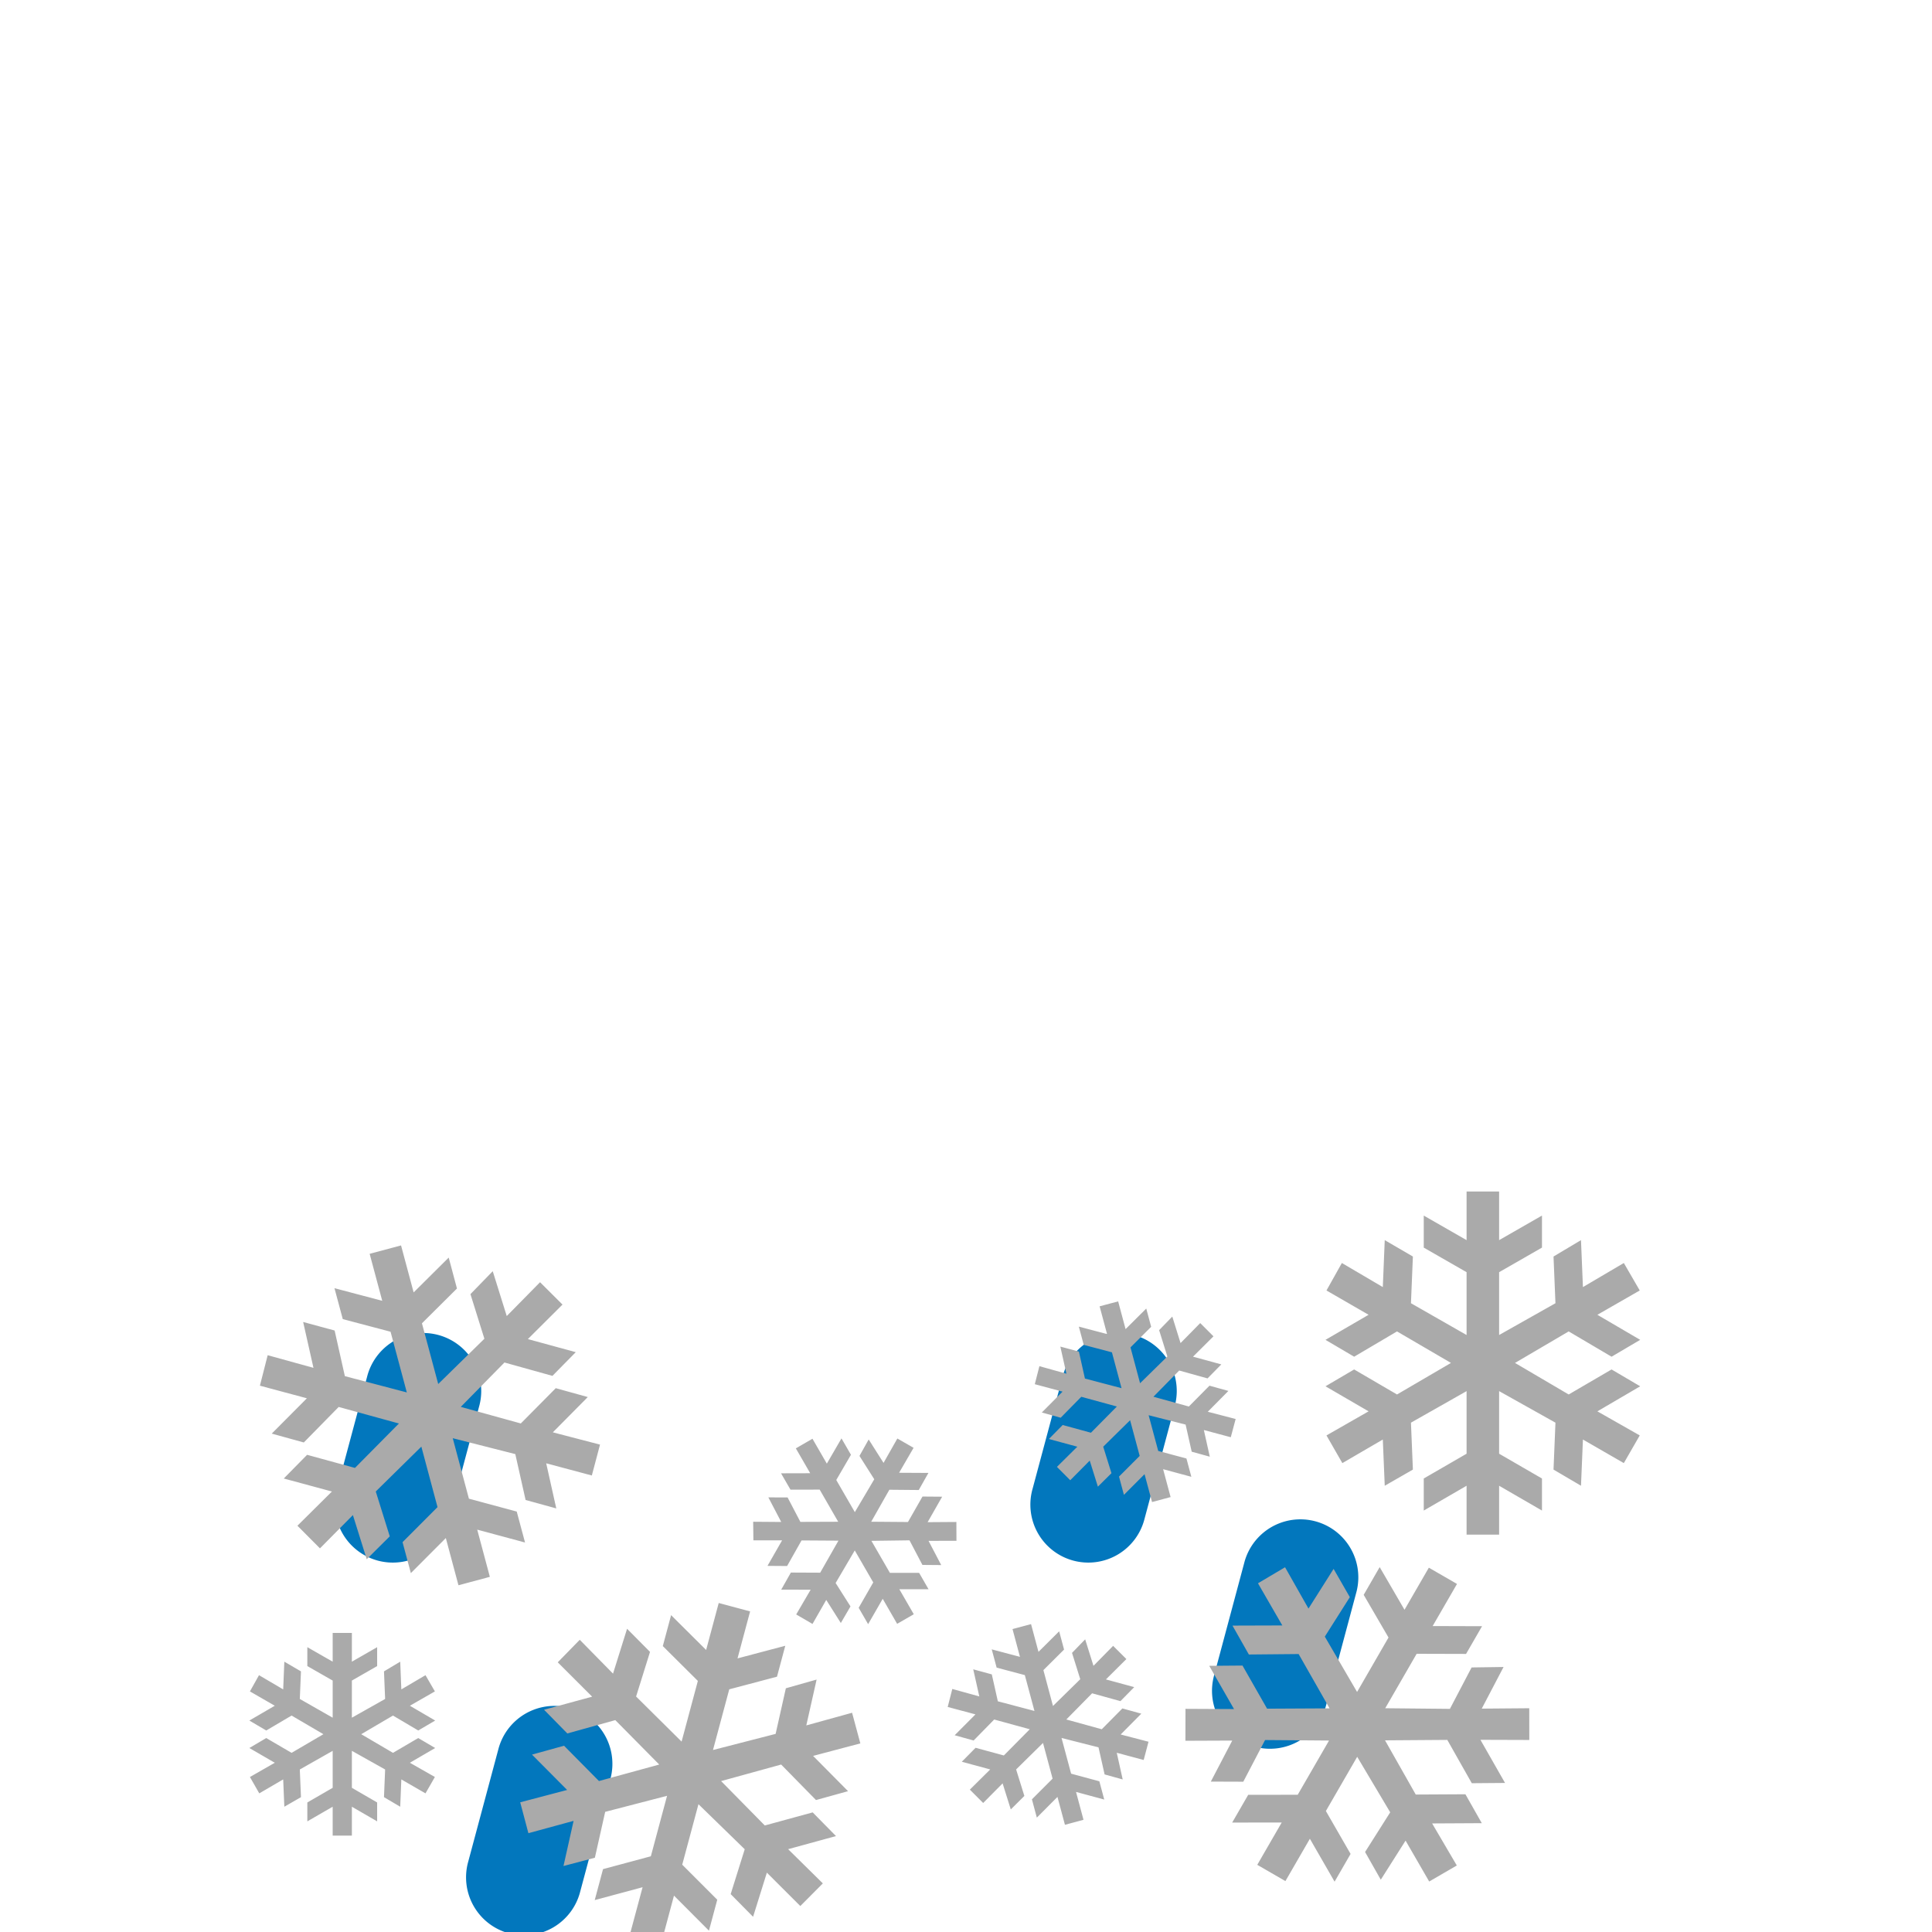 <?xml version="1.0" encoding="UTF-8" standalone="no"?>
<!-- Generator: Adobe Illustrator 16.0.0, SVG Export Plug-In . SVG Version: 6.00 Build 0)  -->

<svg
   xmlns:dc="http://purl.org/dc/elements/1.1/"
   xmlns:cc="http://creativecommons.org/ns#"
   xmlns:rdf="http://www.w3.org/1999/02/22-rdf-syntax-ns#"
   xmlns:svg="http://www.w3.org/2000/svg"
   xmlns="http://www.w3.org/2000/svg"
   xmlns:sodipodi="http://sodipodi.sourceforge.net/DTD/sodipodi-0.dtd"
   xmlns:inkscape="http://www.inkscape.org/namespaces/inkscape"
   version="1.1"
   id="Layer_1"
   x="0px"
   y="0px"
   width="100px"
   height="100px"
   viewBox="0 0 100 100"
   enable-background="new 0 0 100 100"
   xml:space="preserve"
   inkscape:version="0.91 r13725"
   sodipodi:docname="c-as-xxx-rs.svg"><defs
     id="defs51" /><sodipodi:namedview
     pagecolor="#ffffff"
     bordercolor="#666666"
     borderopacity="1"
     objecttolerance="10"
     gridtolerance="10"
     guidetolerance="10"
     inkscape:pageopacity="0"
     inkscape:pageshadow="2"
     inkscape:window-width="1366"
     inkscape:window-height="719"
     id="namedview49"
     showgrid="true"
     inkscape:zoom="5.6568542"
     inkscape:cx="40.222204"
     inkscape:cy="23.301825"
     inkscape:window-x="0"
     inkscape:window-y="25"
     inkscape:window-maximized="1"
     inkscape:current-layer="Layer_1"><inkscape:grid
       type="xygrid"
       id="grid4181" /></sodipodi:namedview><path
     style="color:#000000;font-style:normal;font-variant:normal;font-weight:normal;font-stretch:normal;font-size:medium;line-height:normal;font-family:sans-serif;text-indent:0;text-align:start;text-decoration:none;text-decoration-line:none;text-decoration-style:solid;text-decoration-color:#000000;letter-spacing:normal;word-spacing:normal;text-transform:none;direction:ltr;block-progression:tb;writing-mode:lr-tb;baseline-shift:baseline;text-anchor:start;white-space:normal;clip-rule:nonzero;display:inline;overflow:visible;visibility:visible;opacity:1;isolation:auto;mix-blend-mode:normal;color-interpolation:sRGB;color-interpolation-filters:linearRGB;solid-color:#000000;solid-opacity:1;fill:#0277bd;fill-opacity:1;fill-rule:nonzero;stroke:none;stroke-width:6;stroke-linecap:round;stroke-linejoin:miter;stroke-miterlimit:4;stroke-dasharray:none;stroke-dashoffset:0;stroke-opacity:1;color-rendering:auto;image-rendering:auto;shape-rendering:auto;text-rendering:auto;enable-background:accumulate"
     d="M 21.748 69 A 3 3 0 0 0 19 71.262 L 17.447 77.057 A 3 3 0 1 0 23.242 78.609 L 24.795 72.814 A 3 3 0 0 0 21.748 69 z M 57.748 69 A 3 3 0 0 0 55 71.262 L 53.447 77.057 A 3 3 0 1 0 59.242 78.609 L 60.795 72.814 A 3 3 0 0 0 57.748 69 z M 67.148 78.645 A 3 3 0 0 0 64.398 80.906 L 62.846 86.701 A 3 3 0 1 0 68.641 88.254 L 70.193 82.459 A 3 3 0 0 0 67.148 78.645 z M 28.539 88.301 A 3 3 0 0 0 25.789 90.562 L 24.236 96.357 A 3 3 0 1 0 30.031 97.91 L 31.584 92.115 A 3 3 0 0 0 28.539 88.301 z "
     id="path4970" /><path
     style="fill:#aaaaaa;fill-opacity:1;stroke:none"
     d="M 75.91 61.672 L 75.91 64.189 L 73.693 62.918 L 73.693 64.576 L 75.91 65.848 L 75.91 69.1 L 73.031 67.455 L 73.131 65.037 L 71.674 64.189 L 71.574 66.619 L 69.455 65.373 L 68.658 66.795 L 70.838 68.053 L 68.607 69.35 L 70.09 70.223 L 72.309 68.914 L 75.102 70.545 L 72.309 72.178 L 70.09 70.883 L 68.607 71.754 L 70.838 73.051 L 68.658 74.297 L 69.48 75.73 L 71.574 74.51 L 71.674 76.902 L 73.131 76.066 L 73.031 73.637 L 75.91 72.004 L 75.91 75.244 L 73.693 76.527 L 73.693 78.186 L 75.91 76.902 L 75.91 79.432 L 77.594 79.432 L 77.594 76.902 L 79.812 78.186 L 79.812 76.527 L 77.594 75.244 L 77.594 72.004 L 80.51 73.637 L 80.41 76.066 L 81.832 76.902 L 81.932 74.51 L 84.049 75.73 L 84.873 74.297 L 82.68 73.051 L 84.896 71.754 L 83.414 70.883 L 81.195 72.178 L 78.416 70.545 L 81.195 68.914 L 83.414 70.223 L 84.896 69.35 L 82.68 68.053 L 84.873 66.795 L 84.049 65.373 L 81.932 66.619 L 81.832 64.189 L 80.41 65.037 L 80.51 67.455 L 77.594 69.1 L 77.594 65.848 L 79.812 64.576 L 79.812 62.918 L 77.594 64.189 L 77.594 61.672 L 75.91 61.672 z M 20.758 64.463 L 19.133 64.898 L 19.785 67.33 L 17.312 66.676 L 17.742 68.277 L 20.215 68.93 L 21.057 72.072 L 17.85 71.229 L 17.32 68.867 L 15.691 68.426 L 16.225 70.799 L 13.855 70.145 L 13.453 71.723 L 15.885 72.375 L 14.066 74.203 L 15.725 74.662 L 17.529 72.824 L 20.648 73.68 L 18.373 75.979 L 15.895 75.301 L 14.688 76.527 L 17.18 77.201 L 15.395 78.971 L 16.561 80.143 L 18.266 78.42 L 18.982 80.705 L 20.174 79.521 L 19.449 77.199 L 21.809 74.877 L 22.646 78.008 L 20.836 79.822 L 21.266 81.424 L 23.076 79.609 L 23.73 82.053 L 25.355 81.617 L 24.701 79.174 L 27.176 79.84 L 26.746 78.238 L 24.271 77.572 L 23.434 74.441 L 26.672 75.264 L 27.205 77.639 L 28.793 78.076 L 28.271 75.74 L 30.633 76.371 L 31.057 74.773 L 28.615 74.137 L 30.424 72.311 L 28.766 71.852 L 26.957 73.678 L 23.85 72.82 L 26.111 70.523 L 28.594 71.215 L 29.801 69.988 L 27.322 69.311 L 29.115 67.525 L 27.953 66.367 L 26.229 68.119 L 25.504 65.797 L 24.35 66.984 L 25.072 69.293 L 22.682 71.637 L 21.84 68.494 L 23.652 66.693 L 23.225 65.092 L 21.41 66.895 L 20.758 64.463 z M 57.875 67.359 L 56.916 67.615 L 57.301 69.051 L 55.84 68.666 L 56.094 69.611 L 57.553 69.996 L 58.051 71.852 L 56.156 71.354 L 55.844 69.959 L 54.883 69.699 L 55.197 71.102 L 53.799 70.713 L 53.561 71.646 L 54.998 72.031 L 53.924 73.111 L 54.902 73.381 L 55.967 72.297 L 57.809 72.801 L 56.467 74.158 L 55.004 73.758 L 54.291 74.482 L 55.762 74.881 L 54.707 75.926 L 55.396 76.617 L 56.404 75.6 L 56.826 76.949 L 57.529 76.252 L 57.102 74.881 L 58.494 73.51 L 58.99 75.357 L 57.92 76.428 L 58.174 77.373 L 59.242 76.303 L 59.629 77.746 L 60.59 77.488 L 60.203 76.045 L 61.664 76.439 L 61.41 75.492 L 59.949 75.1 L 59.453 73.252 L 61.367 73.736 L 61.682 75.139 L 62.619 75.398 L 62.311 74.018 L 63.705 74.391 L 63.957 73.447 L 62.514 73.072 L 63.582 71.994 L 62.602 71.723 L 61.535 72.801 L 59.701 72.295 L 61.035 70.938 L 62.502 71.346 L 63.215 70.621 L 61.75 70.221 L 62.809 69.168 L 62.123 68.482 L 61.105 69.518 L 60.678 68.146 L 59.996 68.848 L 60.422 70.211 L 59.01 71.596 L 58.514 69.74 L 59.584 68.676 L 59.33 67.73 L 58.26 68.795 L 57.875 67.359 z M 43.555 74.451 L 42.797 75.758 L 42.053 74.469 L 41.193 74.967 L 41.936 76.254 L 40.426 76.258 L 40.916 77.105 L 42.426 77.102 L 43.385 78.766 L 41.428 78.773 L 40.766 77.508 L 39.77 77.504 L 40.436 78.777 L 38.984 78.766 L 38.996 79.727 L 40.482 79.727 L 39.725 81.049 L 40.74 81.057 L 41.488 79.732 L 43.398 79.744 L 42.453 81.402 L 40.936 81.395 L 40.436 82.279 L 41.959 82.283 L 41.211 83.564 L 42.055 84.055 L 42.766 82.812 L 43.521 84.006 L 44.021 83.148 L 43.252 81.936 L 44.242 80.25 L 45.199 81.906 L 44.445 83.219 L 44.934 84.066 L 45.689 82.754 L 46.436 84.049 L 47.297 83.553 L 46.549 82.258 L 48.062 82.26 L 47.574 81.412 L 46.061 81.41 L 45.104 79.754 L 47.076 79.727 L 47.744 81 L 48.717 81.008 L 48.061 79.754 L 49.506 79.752 L 49.502 78.777 L 48.014 78.787 L 48.766 77.469 L 47.748 77.461 L 46.996 78.779 L 45.094 78.764 L 46.033 77.109 L 47.555 77.123 L 48.055 76.238 L 46.537 76.23 L 47.287 74.939 L 46.447 74.457 L 45.732 75.719 L 44.963 74.506 L 44.486 75.359 L 45.252 76.566 L 44.246 78.268 L 43.285 76.605 L 44.045 75.299 L 43.555 74.451 z M 71.412 81.113 L 70.584 82.549 L 71.869 84.758 L 70.242 87.576 L 68.572 84.711 L 69.867 82.668 L 69.027 81.205 L 67.727 83.26 L 66.514 81.121 L 65.113 81.951 L 66.373 84.133 L 63.793 84.141 L 64.641 85.637 L 67.217 85.613 L 68.818 88.424 L 65.584 88.441 L 64.311 86.209 L 62.59 86.223 L 63.873 88.461 L 61.361 88.449 L 61.357 90.102 L 63.781 90.092 L 62.672 92.215 L 64.352 92.221 L 65.48 90.064 L 68.791 90.09 L 67.17 92.896 L 64.607 92.9 L 63.777 94.336 L 66.342 94.332 L 65.076 96.523 L 66.533 97.365 L 67.799 95.174 L 69.078 97.395 L 69.906 95.959 L 68.627 93.738 L 70.248 90.932 L 71.957 93.805 L 70.656 95.859 L 71.469 97.293 L 72.752 95.27 L 73.975 97.387 L 75.404 96.557 L 74.127 94.381 L 76.697 94.367 L 75.85 92.871 L 73.279 92.885 L 71.689 90.08 L 74.912 90.057 L 76.18 92.299 L 77.9 92.285 L 76.627 90.053 L 79.156 90.061 L 79.154 88.418 L 76.695 88.438 L 77.824 86.283 L 76.17 86.307 L 75.047 88.451 L 71.699 88.418 L 73.326 85.6 L 75.883 85.607 L 76.711 84.172 L 74.154 84.164 L 75.414 81.984 L 73.957 81.143 L 72.697 83.322 L 71.412 81.113 z M 37.201 82.971 L 36.549 85.402 L 34.736 83.6 L 34.307 85.201 L 36.121 87.004 L 35.279 90.145 L 32.924 87.811 L 33.645 85.502 L 32.457 84.305 L 31.73 86.627 L 30.008 84.875 L 28.869 86.041 L 30.65 87.82 L 28.16 88.496 L 29.365 89.723 L 31.848 89.033 L 34.121 91.332 L 31.002 92.186 L 29.195 90.359 L 27.537 90.818 L 29.355 92.648 L 26.926 93.287 L 27.35 94.885 L 29.689 94.248 L 29.166 96.584 L 30.791 96.156 L 31.324 93.781 L 34.527 92.951 L 33.688 96.08 L 31.213 96.746 L 30.783 98.348 L 33.26 97.682 L 32.604 100.125 L 34.23 100.561 L 34.885 98.117 L 36.695 99.932 L 37.125 98.33 L 35.312 96.516 L 36.152 93.385 L 38.547 95.717 L 37.82 98.039 L 38.979 99.213 L 39.693 96.928 L 41.424 98.656 L 42.59 97.484 L 40.793 95.713 L 43.271 95.035 L 42.064 93.809 L 39.586 94.486 L 37.324 92.189 L 40.432 91.332 L 42.236 93.17 L 43.895 92.711 L 42.086 90.885 L 44.531 90.238 L 44.104 88.652 L 41.734 89.307 L 42.268 86.934 L 40.676 87.385 L 40.146 89.746 L 36.904 90.58 L 37.746 87.439 L 40.217 86.785 L 40.646 85.184 L 38.174 85.838 L 38.826 83.406 L 37.201 82.971 z M 53.367 84.064 L 52.408 84.32 L 52.793 85.758 L 51.332 85.371 L 51.586 86.316 L 53.045 86.703 L 53.543 88.559 L 51.648 88.059 L 51.336 86.666 L 50.375 86.404 L 50.689 87.807 L 49.291 87.42 L 49.053 88.352 L 50.49 88.736 L 49.414 89.816 L 50.395 90.088 L 51.459 89.002 L 53.301 89.506 L 51.959 90.863 L 50.496 90.465 L 49.783 91.188 L 51.254 91.586 L 50.199 92.631 L 50.889 93.322 L 51.895 92.307 L 52.318 93.656 L 53.021 92.957 L 52.594 91.586 L 53.986 90.215 L 54.482 92.062 L 53.412 93.133 L 53.666 94.08 L 54.734 93.008 L 55.121 94.451 L 56.082 94.193 L 55.695 92.75 L 57.156 93.145 L 56.902 92.199 L 55.441 91.805 L 54.945 89.957 L 56.859 90.443 L 57.174 91.844 L 58.111 92.104 L 57.803 90.723 L 59.197 91.096 L 59.447 90.152 L 58.006 89.777 L 59.074 88.699 L 58.094 88.428 L 57.027 89.506 L 55.193 89 L 56.527 87.645 L 57.994 88.051 L 58.707 87.326 L 57.242 86.926 L 58.301 85.873 L 57.615 85.189 L 56.598 86.223 L 56.168 84.852 L 55.488 85.553 L 55.914 86.916 L 54.502 88.301 L 54.006 86.445 L 55.076 85.381 L 54.822 84.436 L 53.752 85.5 L 53.367 84.064 z M 17.219 84.521 L 17.219 86.008 L 15.908 85.258 L 15.908 86.236 L 17.219 86.986 L 17.219 88.908 L 15.518 87.938 L 15.578 86.51 L 14.717 86.008 L 14.658 87.443 L 13.406 86.707 L 12.936 87.547 L 14.223 88.289 L 12.906 89.055 L 13.781 89.57 L 15.092 88.797 L 16.74 89.762 L 15.092 90.727 L 13.781 89.961 L 12.906 90.477 L 14.223 91.24 L 12.936 91.977 L 13.42 92.824 L 14.658 92.102 L 14.717 93.516 L 15.578 93.021 L 15.518 91.588 L 17.219 90.623 L 17.219 92.537 L 15.908 93.295 L 15.908 94.273 L 17.219 93.516 L 17.219 95.01 L 18.213 95.01 L 18.213 93.516 L 19.521 94.273 L 19.521 93.295 L 18.213 92.537 L 18.213 90.623 L 19.934 91.588 L 19.875 93.021 L 20.715 93.516 L 20.773 92.102 L 22.023 92.824 L 22.51 91.977 L 21.215 91.24 L 22.525 90.477 L 21.648 89.961 L 20.34 90.727 L 18.697 89.762 L 20.34 88.797 L 21.648 89.57 L 22.525 89.055 L 21.215 88.289 L 22.51 87.547 L 22.023 86.707 L 20.773 87.443 L 20.715 86.008 L 19.875 86.51 L 19.934 87.938 L 18.213 88.908 L 18.213 86.986 L 19.521 86.236 L 19.521 85.258 L 18.213 86.008 L 18.213 84.521 L 17.219 84.521 z "
     id="path5129" /></svg>